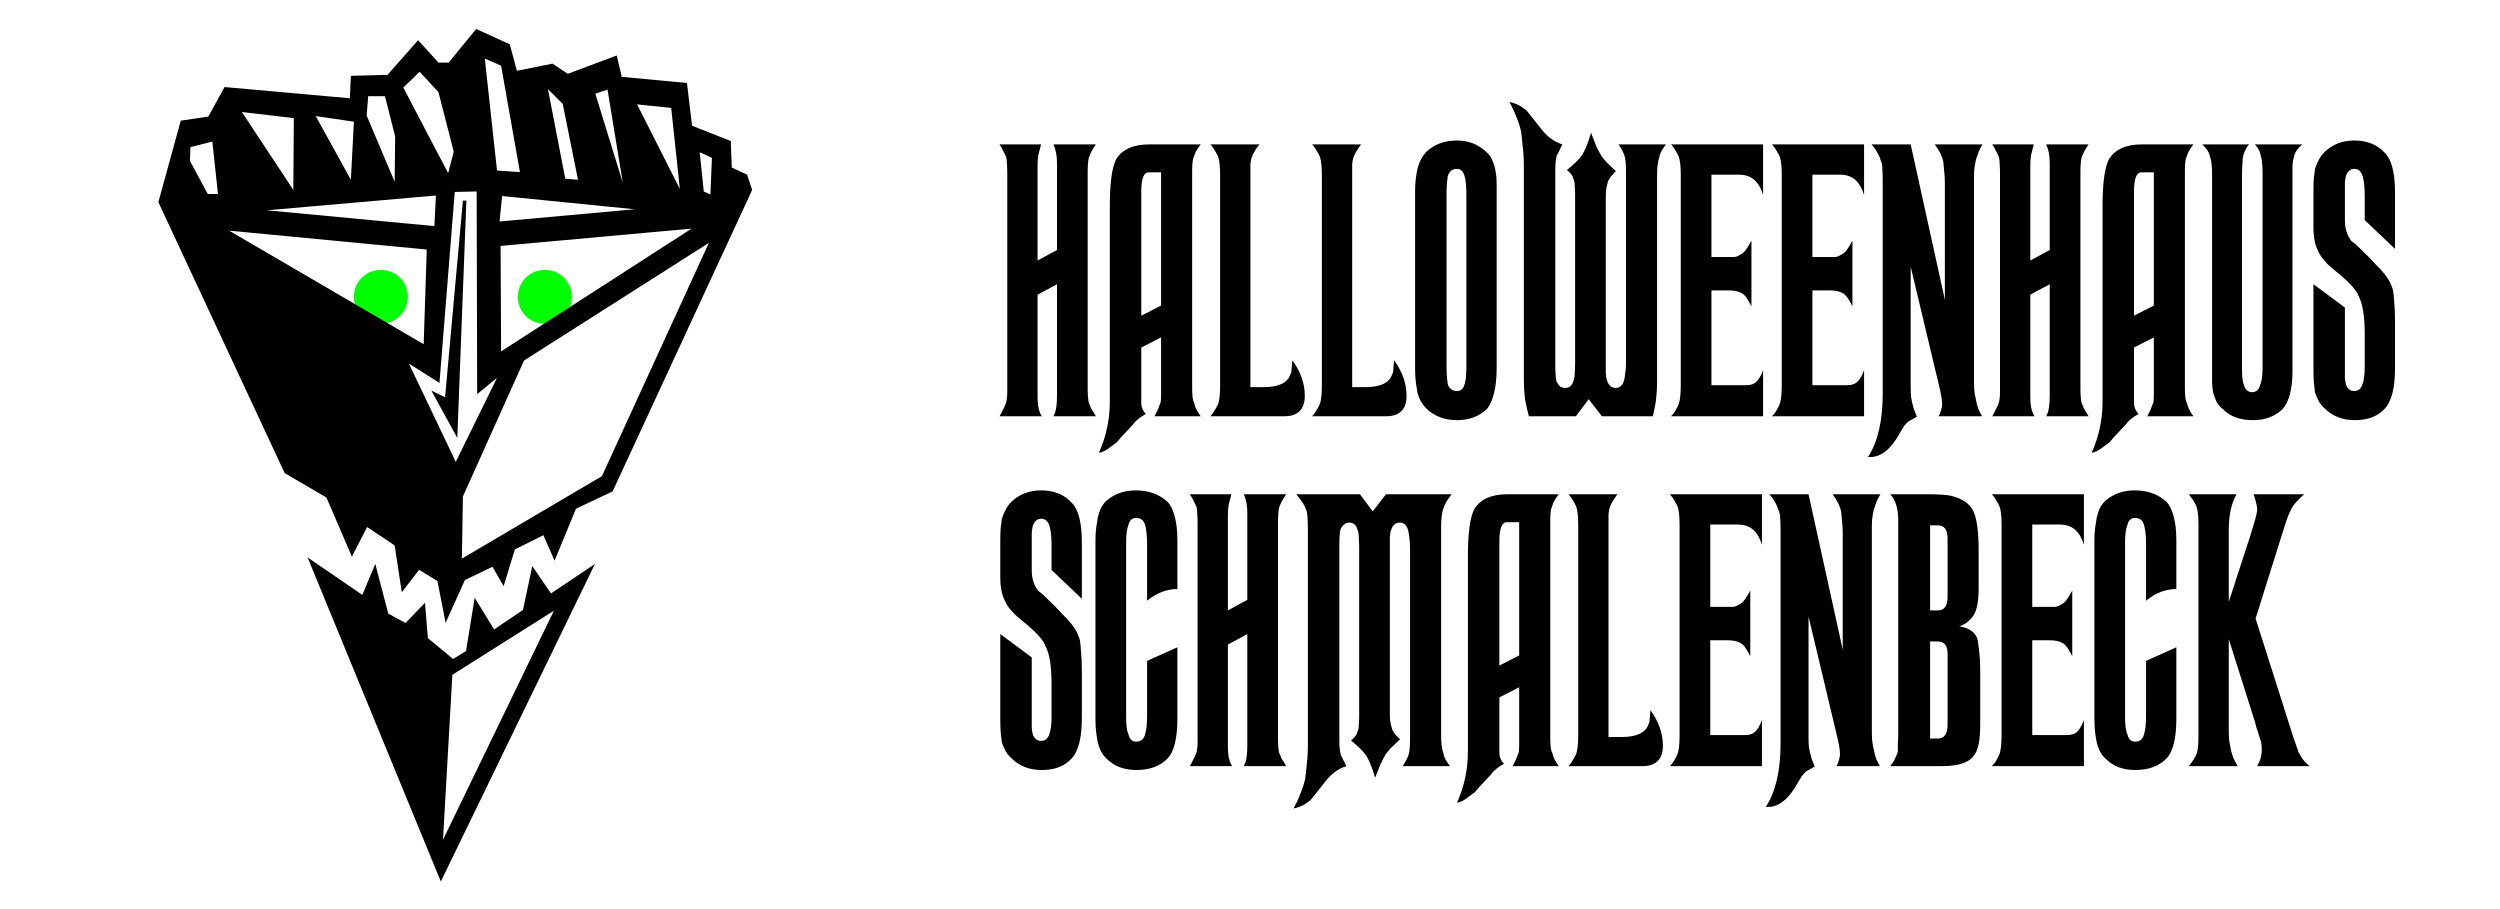<?xml version="1.0" encoding="UTF-8" standalone="no"?>
<svg
   width="550"
   height="200"
   viewBox="0 0 145.521 52.917"
   version="1.1"
   id="svg5"
   xmlns="http://www.w3.org/2000/svg"
   xmlns:svg="http://www.w3.org/2000/svg">
  <defs
     id="defs8" />
  <g
     id="layer1">
    <path
       id="path2565"
       fill="#00ff00"
       d="m 83.668,59.279 a 5.929,5.929 0 0 0 -5.928,5.93 5.929,5.929 0 0 0 5.928,5.928 5.929,5.929 0 0 0 5.928,-5.928 5.929,5.929 0 0 0 -5.928,-5.93 z m 36.02,0 a 5.929,5.929 0 0 0 -5.928,5.93 5.929,5.929 0 0 0 5.928,5.928 5.929,5.929 0 0 0 5.928,-5.928 5.929,5.929 0 0 0 -5.928,-5.93 z"
       transform="scale(0.265)" />
    <path
       id="path869"
       fill="currentColor"
       d="M 104.586 6.369 L 98.545 13.752 L 96.309 13.752 L 91.834 8.83 L 85.123 16.438 L 77.068 16.66 L 76.844 21.582 L 49.326 19.121 L 45.748 25.609 L 39.707 26.504 L 34.783 44.402 L 62.525 103.914 L 71.699 109.283 L 77.291 122.258 L 80.648 115.77 L 86.688 119.797 L 88.254 130.09 L 92.059 125.168 L 96.084 127.627 L 97.875 136.801 L 102.125 127.404 L 108.166 124.496 L 110.627 128.746 L 113.088 120.693 L 119.352 117.561 L 121.812 123.154 L 126.512 111.744 L 134.564 107.939 L 165.217 41.717 L 164.098 38.361 L 160.74 36.797 L 160.518 30.979 L 152.016 27.623 L 150.896 18.227 L 136.578 16.885 L 135.461 12.186 L 124.721 16.213 L 121.365 13.977 L 113.535 15.543 L 111.969 9.725 L 104.586 6.369 z M 106.488 12.857 L 110.068 14.424 L 114.207 37.803 L 109.172 37.467 L 106.488 12.857 z M 92.17 15.766 L 96.309 20.24 L 99.664 33.328 L 98.434 38.025 L 88.59 19.234 L 92.17 15.766 z M 120.357 19.57 L 123.604 22.812 L 126.959 39.48 L 124.162 39.256 L 120.357 19.57 z M 133.445 19.682 L 136.803 40.152 L 130.762 20.576 L 133.445 19.682 z M 80.871 21.135 L 84.562 21.135 L 86.799 29.973 L 86.688 39.928 L 80.537 25.387 L 80.871 21.135 z M 331.562 22.416 C 332.188 23.554 332.7 24.664 333.098 25.744 C 333.553 26.825 333.894 27.877 334.121 28.9 C 334.235 29.754 334.349 30.834 334.463 32.143 C 334.634 33.394 334.719 34.872 334.719 36.578 L 334.719 83.33 C 334.719 84.581 334.777 85.777 334.891 86.914 C 335.004 87.995 335.316 89.502 335.828 91.436 L 346.15 91.436 L 348.967 87.682 L 351.867 91.436 L 363.043 91.436 C 363.498 89.559 363.754 88.137 363.811 87.17 C 363.924 86.146 363.982 85.121 363.982 84.098 L 363.982 38.455 C 363.982 36.692 364.153 35.384 364.494 34.531 C 364.551 33.792 365.033 32.854 365.943 31.717 L 355.535 31.717 C 356.275 32.854 356.73 33.763 356.9 34.445 C 357.071 35.128 357.156 36.294 357.156 37.943 L 357.156 79.576 C 357.156 80.543 357.1 81.339 356.986 81.965 C 356.929 82.59 356.844 83.131 356.73 83.586 C 356.389 84.667 355.791 85.207 354.938 85.207 C 354.027 85.207 353.402 84.725 353.061 83.758 C 352.89 83.36 352.778 82.819 352.721 82.137 L 352.721 79.918 L 352.721 43.062 C 352.721 42.266 352.777 41.611 352.891 41.1 C 353.004 40.588 353.119 40.134 353.232 39.736 C 353.403 39.452 353.603 39.138 353.83 38.797 C 354.114 38.456 354.483 38.059 354.938 37.604 C 354.084 36.807 353.403 36.153 352.891 35.641 C 352.436 35.129 352.066 34.674 351.781 34.275 C 351.44 33.707 351.07 33.025 350.672 32.229 C 350.331 31.375 349.934 30.351 349.479 29.156 C 348.796 31.545 348.085 33.252 347.346 34.275 C 346.777 35.072 345.725 36.096 344.189 37.348 C 345.043 38.03 345.525 38.712 345.639 39.395 C 345.809 39.679 345.895 40.134 345.895 40.76 C 345.951 41.329 345.98 41.981 345.98 42.721 L 345.98 79.576 C 345.98 80.543 345.951 81.339 345.895 81.965 C 345.895 82.59 345.809 83.131 345.639 83.586 C 345.354 84.667 344.758 85.207 343.848 85.207 C 343.336 85.207 342.937 85.095 342.652 84.867 C 342.368 84.583 342.112 84.213 341.885 83.758 C 341.714 83.075 341.629 81.851 341.629 80.088 L 341.629 37.176 C 341.629 35.981 341.743 34.959 341.971 34.105 C 342.084 33.935 342.226 33.679 342.396 33.338 C 342.567 32.94 342.825 32.399 343.166 31.717 C 341.346 31.148 339.752 29.953 338.387 28.133 C 337.59 27.109 336.938 26.284 336.426 25.658 C 335.914 24.976 335.515 24.493 335.23 24.209 C 334.093 23.242 332.871 22.644 331.562 22.416 z M 139.936 22.926 L 147.43 23.709 L 149.332 41.494 L 139.936 22.926 z M 53.129 24.604 L 64.539 25.945 L 64.428 41.717 L 53.129 24.604 z M 69.35 25.498 L 77.738 26.729 L 77.068 39.48 L 69.35 25.498 z M 320.045 30.863 C 317.315 30.863 315.068 31.689 313.305 33.338 C 312.338 34.419 311.685 35.67 311.344 37.092 C 311.23 37.604 311.116 38.286 311.002 39.139 C 310.888 39.935 310.832 40.845 310.832 41.869 L 310.832 81.027 C 310.832 82.165 310.888 83.161 311.002 84.014 C 311.116 84.867 311.23 85.605 311.344 86.23 C 311.685 87.595 312.338 88.762 313.305 89.729 C 315.068 91.435 317.315 92.289 320.045 92.289 C 322.775 92.289 324.993 91.435 326.699 89.729 C 327.325 88.932 327.809 87.824 328.15 86.402 C 328.549 84.924 328.748 83.076 328.748 80.857 L 328.748 44.172 L 328.748 40.418 C 328.748 39.394 328.69 38.627 328.576 38.115 C 328.462 37.091 328.236 36.21 327.895 35.471 C 327.61 34.674 327.211 34.049 326.699 33.594 C 324.879 31.774 322.661 30.863 320.045 30.863 z M 517.119 30.863 C 514.56 30.863 512.398 31.689 510.635 33.338 C 509.725 34.248 509.014 35.499 508.502 37.092 C 508.445 37.604 508.36 38.286 508.246 39.139 C 508.189 39.935 508.16 40.845 508.16 41.869 L 508.16 49.973 C 508.16 51.338 508.303 52.562 508.588 53.643 C 508.929 54.723 509.411 55.717 510.037 56.627 C 510.265 56.911 510.693 57.396 511.318 58.078 C 512.001 58.704 512.909 59.471 514.047 60.381 C 516.322 62.315 517.659 63.851 518.057 64.988 C 518.967 66.638 519.422 69.425 519.422 73.35 L 519.422 80.43 C 519.422 82.193 519.281 83.444 518.996 84.184 C 518.712 85.321 518.086 85.891 517.119 85.891 C 516.266 85.891 515.667 85.435 515.326 84.525 C 515.212 84.127 515.127 83.643 515.07 83.074 L 515.07 80.857 L 515.07 67.547 L 508.16 62.43 L 508.16 81.027 C 508.16 82.165 508.191 83.161 508.246 84.014 C 508.36 84.867 508.445 85.605 508.502 86.23 C 508.786 86.97 509.071 87.625 509.355 88.193 C 509.697 88.762 510.123 89.274 510.635 89.729 C 512.341 91.435 514.559 92.289 517.289 92.289 C 520.133 92.289 522.322 91.435 523.857 89.729 C 525.336 88.136 526.076 85.18 526.076 80.857 L 526.076 70.449 C 526.076 68.857 526.02 67.52 525.906 66.439 C 525.849 65.359 525.764 64.475 525.65 63.793 C 525.423 62.94 525.082 62.144 524.627 61.404 C 524.172 60.665 523.602 59.927 522.92 59.188 C 522.124 58.391 521.442 57.68 520.873 57.055 C 520.304 56.429 519.82 55.945 519.422 55.604 L 518.057 54.238 C 517.602 53.783 517.09 53.357 516.521 52.959 C 515.555 51.765 515.07 50.228 515.07 48.352 L 515.07 42.209 L 515.07 40.162 C 515.127 39.536 515.212 38.996 515.326 38.541 C 515.724 37.574 516.323 37.092 517.119 37.092 C 518.143 37.092 518.796 37.774 519.08 39.139 C 519.194 39.594 519.279 40.161 519.336 40.844 C 519.393 41.469 519.422 42.295 519.422 43.318 L 519.422 48.352 L 526.076 54.666 L 526.076 42.295 C 526.076 37.972 525.338 35.073 523.859 33.594 C 522.21 31.774 519.963 30.863 517.119 30.863 z M 46.643 31.092 L 47.871 42.611 L 45.635 42.611 L 41.721 35.342 L 41.832 32.322 L 46.643 31.092 z M 219.547 31.717 C 219.945 32.286 220.23 32.797 220.4 33.252 C 220.628 33.65 220.798 33.991 220.912 34.275 C 221.083 34.674 221.168 35.214 221.168 35.896 C 221.225 36.522 221.252 37.262 221.252 38.115 L 221.252 86.061 C 221.252 87.198 221.14 88.079 220.912 88.705 C 220.798 88.989 220.655 89.303 220.484 89.645 C 220.314 89.929 220.143 90.27 219.973 90.668 L 219.547 91.436 L 228.846 91.436 L 228.504 90.838 C 228.106 89.985 227.908 88.762 227.908 87.17 L 227.908 64.732 L 232.174 62.43 L 232.174 86.828 C 232.174 88.534 232.03 89.815 231.746 90.668 L 231.404 91.436 L 240.705 91.436 L 240.277 90.668 C 239.993 90.27 239.766 89.9 239.596 89.559 C 239.482 89.16 239.339 88.82 239.168 88.535 C 238.997 87.796 238.912 86.63 238.912 85.037 L 238.912 38.115 C 238.912 36.409 238.997 35.243 239.168 34.617 C 239.452 33.764 239.966 32.797 240.705 31.717 L 231.404 31.717 C 231.916 32.854 232.174 34.218 232.174 35.811 L 232.174 54.922 L 227.908 57.225 L 227.908 36.322 C 227.908 35.526 227.964 34.759 228.078 34.02 C 228.249 33.28 228.448 32.513 228.676 31.717 L 219.547 31.717 z M 252.477 31.717 C 248.893 31.717 246.449 32.825 245.141 35.043 C 244.231 36.863 243.775 40.276 243.775 45.281 L 243.775 88.279 C 243.775 92.147 242.979 95.872 241.387 99.455 C 242.069 99.341 242.724 99.057 243.35 98.602 C 243.975 98.147 244.628 97.664 245.311 97.152 C 245.367 97.095 245.681 96.725 246.25 96.043 C 246.819 95.417 247.671 94.507 248.809 93.312 C 249.377 92.459 250.344 91.663 251.709 90.924 C 251.311 90.583 250.999 90.042 250.771 89.303 C 250.715 89.018 250.686 88.705 250.686 88.363 L 250.686 87 L 250.686 76.336 L 255.037 74.117 L 255.037 84.439 L 255.037 86.744 C 255.037 87.37 255.008 87.908 254.951 88.363 C 254.781 88.818 254.581 89.332 254.354 89.9 C 254.126 90.412 253.87 90.924 253.586 91.436 L 263.738 91.436 C 262.942 90.355 262.487 89.444 262.373 88.705 C 262.146 88.25 262.004 87.739 261.947 87.17 C 261.89 86.544 261.861 85.862 261.861 85.123 L 261.861 37.518 C 261.861 36.835 261.89 36.209 261.947 35.641 C 262.004 35.072 262.146 34.56 262.373 34.105 C 262.43 33.65 262.885 32.854 263.738 31.717 L 252.477 31.717 z M 265.871 31.717 C 266.326 32.229 266.667 32.711 266.895 33.166 C 267.179 33.621 267.408 34.047 267.578 34.445 C 267.863 35.298 268.004 36.664 268.004 38.541 L 268.004 84.611 C 268.004 86.488 267.862 87.852 267.578 88.705 C 267.407 89.103 267.179 89.529 266.895 89.984 C 266.667 90.439 266.326 90.924 265.871 91.436 L 282.08 91.436 C 285.094 91.436 286.604 89.928 286.604 86.914 C 286.604 84.241 285.693 81.653 283.873 79.15 C 283.816 79.833 283.758 80.459 283.701 81.027 C 283.701 81.539 283.616 81.936 283.445 82.221 C 282.82 84.098 280.857 85.037 277.559 85.037 L 274.658 85.037 L 274.658 38.541 L 274.658 36.066 C 274.715 35.384 274.829 34.843 275 34.445 C 275.227 33.763 275.768 32.854 276.621 31.717 L 265.871 31.717 z M 288.223 31.717 C 288.678 32.229 289.021 32.711 289.248 33.166 C 289.532 33.621 289.759 34.047 289.93 34.445 C 290.214 35.298 290.355 36.664 290.355 38.541 L 290.355 84.611 C 290.355 86.488 290.214 87.852 289.93 88.705 C 289.759 89.103 289.532 89.529 289.248 89.984 C 289.021 90.439 288.678 90.924 288.223 91.436 L 304.434 91.436 C 307.448 91.436 308.955 89.928 308.955 86.914 C 308.955 84.241 308.045 81.653 306.225 79.15 C 306.168 79.833 306.112 80.459 306.055 81.027 C 306.055 81.539 305.969 81.936 305.799 82.221 C 305.173 84.098 303.211 85.037 299.912 85.037 L 297.012 85.037 L 297.012 38.541 L 297.012 36.066 C 297.069 35.384 297.181 34.843 297.352 34.445 C 297.579 33.763 298.12 32.854 298.973 31.717 L 288.223 31.717 z M 367.053 31.717 C 367.508 32.229 367.849 32.711 368.076 33.166 C 368.361 33.621 368.589 34.047 368.76 34.445 C 369.044 35.298 369.186 36.608 369.186 38.371 L 369.186 84.611 C 369.186 86.488 369.044 87.852 368.76 88.705 C 368.589 89.16 368.361 89.615 368.076 90.07 C 367.849 90.525 367.508 90.981 367.053 91.436 L 387.271 91.436 L 387.271 81.283 C 386.873 82.421 386.391 83.273 385.822 83.842 C 385.31 84.354 384.57 84.611 383.604 84.611 L 375.926 84.611 L 375.926 63.793 L 379.85 63.793 C 380.93 63.793 381.841 63.992 382.58 64.391 C 382.978 64.618 383.348 64.988 383.689 65.5 C 384.031 66.012 384.372 66.609 384.713 67.291 L 384.713 52.873 C 384.315 53.612 383.916 54.267 383.518 54.836 C 383.119 55.405 382.637 55.804 382.068 56.031 C 381.784 56.259 381.385 56.4 380.873 56.457 L 379.082 56.457 L 375.926 56.457 L 375.926 38.371 L 381.982 38.371 C 383.347 38.371 384.457 38.741 385.311 39.48 C 386.164 40.22 386.816 41.328 387.271 42.807 L 387.271 31.717 L 367.053 31.717 z M 389.234 31.717 C 389.689 32.229 390.03 32.711 390.258 33.166 C 390.542 33.621 390.771 34.047 390.941 34.445 C 391.226 35.298 391.367 36.608 391.367 38.371 L 391.367 84.611 C 391.367 86.488 391.226 87.852 390.941 88.705 C 390.771 89.16 390.542 89.615 390.258 90.07 C 390.03 90.525 389.689 90.981 389.234 91.436 L 409.453 91.436 L 409.453 81.283 C 409.055 82.421 408.573 83.273 408.004 83.842 C 407.492 84.354 406.752 84.611 405.785 84.611 L 398.107 84.611 L 398.107 63.793 L 402.031 63.793 C 403.112 63.793 404.022 63.992 404.762 64.391 C 405.16 64.618 405.53 64.988 405.871 65.5 C 406.212 66.012 406.553 66.609 406.895 67.291 L 406.895 52.873 C 406.496 53.612 406.097 54.267 405.699 54.836 C 405.301 55.405 404.819 55.804 404.25 56.031 C 403.966 56.259 403.567 56.4 403.055 56.457 L 401.264 56.457 L 398.107 56.457 L 398.107 38.371 L 404.164 38.371 C 405.529 38.371 406.639 38.741 407.492 39.48 C 408.345 40.22 408.998 41.328 409.453 42.807 L 409.453 31.717 L 389.234 31.717 z M 411.074 31.717 C 411.643 32.342 412.069 32.939 412.354 33.508 C 412.695 34.077 412.923 34.588 413.037 35.043 C 413.321 35.612 413.463 36.266 413.463 37.006 C 413.52 37.745 413.549 38.627 413.549 39.65 L 413.549 86.402 C 413.549 92.431 412.468 97.094 410.307 100.393 L 410.818 100.393 C 413.264 100.393 415.482 98.545 417.473 94.848 C 417.757 94.393 418.013 93.966 418.24 93.568 C 418.524 93.227 418.809 92.913 419.094 92.629 C 419.321 92.515 419.577 92.374 419.861 92.203 C 420.203 92.032 420.602 91.806 421.057 91.521 C 420.772 90.839 420.544 90.269 420.373 89.814 C 420.259 89.359 420.147 88.933 420.033 88.535 C 419.976 88.251 419.891 87.825 419.777 87.256 C 419.72 86.63 419.691 85.89 419.691 85.037 L 419.691 58.59 L 425.834 84.354 C 426.346 86.401 426.602 87.881 426.602 88.791 C 426.602 89.246 426.516 89.701 426.346 90.156 C 426.232 90.611 426.062 91.037 425.834 91.436 L 435.389 91.436 C 435.047 90.867 434.763 90.326 434.535 89.814 C 434.365 89.303 434.223 88.762 434.109 88.193 C 433.996 87.738 433.881 87.198 433.768 86.572 C 433.654 85.89 433.598 85.065 433.598 84.098 L 433.598 38.627 C 433.598 37.774 433.653 37.034 433.768 36.408 C 433.881 35.726 433.996 35.185 434.109 34.787 L 434.195 34.617 C 434.309 34.219 434.45 33.793 434.621 33.338 C 434.849 32.826 435.133 32.286 435.475 31.717 L 424.98 31.717 C 426.004 33.082 426.63 34.36 426.857 35.555 C 426.914 36.01 426.971 36.635 427.027 37.432 C 427.141 38.228 427.199 39.167 427.199 40.248 L 427.199 65.842 L 419.691 31.717 L 411.074 31.717 z M 437.607 31.717 C 438.006 32.286 438.288 32.797 438.459 33.252 C 438.687 33.65 438.857 33.991 438.971 34.275 C 439.141 34.674 439.227 35.214 439.227 35.896 C 439.284 36.522 439.312 37.262 439.312 38.115 L 439.312 86.061 C 439.312 87.198 439.198 88.079 438.971 88.705 C 438.857 88.989 438.716 89.303 438.545 89.645 C 438.374 89.929 438.204 90.27 438.033 90.668 L 437.607 91.436 L 446.906 91.436 L 446.564 90.838 C 446.166 89.985 445.967 88.762 445.967 87.17 L 445.967 64.732 L 450.232 62.43 L 450.232 86.828 C 450.232 88.534 450.091 89.815 449.807 90.668 L 449.465 91.436 L 458.764 91.436 L 458.338 90.668 C 458.054 90.27 457.827 89.9 457.656 89.559 C 457.542 89.16 457.399 88.82 457.229 88.535 C 457.058 87.796 456.973 86.63 456.973 85.037 L 456.973 38.115 C 456.973 36.409 457.058 35.243 457.229 34.617 C 457.513 33.764 458.024 32.797 458.764 31.717 L 449.465 31.717 C 449.977 32.854 450.232 34.218 450.232 35.811 L 450.232 54.922 L 445.967 57.225 L 445.967 36.322 C 445.967 35.526 446.025 34.759 446.139 34.02 C 446.309 33.28 446.507 32.513 446.734 31.717 L 437.607 31.717 z M 470.537 31.717 C 466.954 31.717 464.509 32.825 463.201 35.043 C 462.291 36.863 461.836 40.276 461.836 45.281 L 461.836 88.279 C 461.836 92.147 461.04 95.872 459.447 99.455 C 460.13 99.341 460.783 99.057 461.408 98.602 C 462.034 98.147 462.689 97.664 463.371 97.152 C 463.428 97.095 463.742 96.725 464.311 96.043 C 464.879 95.417 465.732 94.507 466.869 93.312 C 467.438 92.459 468.405 91.663 469.77 90.924 C 469.371 90.583 469.06 90.042 468.832 89.303 C 468.775 89.018 468.746 88.705 468.746 88.363 L 468.746 87 L 468.746 76.336 L 473.098 74.117 L 473.098 84.439 L 473.098 86.744 C 473.098 87.37 473.067 87.908 473.012 88.363 C 472.841 88.818 472.642 89.332 472.414 89.9 C 472.187 90.412 471.931 90.924 471.646 91.436 L 481.799 91.436 C 481.003 90.355 480.547 89.444 480.434 88.705 C 480.206 88.25 480.065 87.739 480.008 87.17 C 479.951 86.544 479.922 85.862 479.922 85.123 L 479.922 37.518 C 479.922 36.835 479.952 36.209 480.008 35.641 C 480.065 35.072 480.206 34.56 480.434 34.105 C 480.491 33.65 480.946 32.854 481.799 31.717 L 470.537 31.717 z M 483.762 31.717 C 484.785 32.741 485.326 33.593 485.383 34.275 C 485.724 35.072 485.895 36.408 485.895 38.285 L 485.895 81.369 L 485.895 84.184 C 485.952 85.037 486.037 85.748 486.15 86.316 C 486.378 87.056 486.634 87.738 486.918 88.363 C 487.259 88.932 487.714 89.445 488.283 89.9 C 489.876 91.493 492.065 92.289 494.852 92.289 C 497.525 92.289 499.687 91.493 501.336 89.9 C 502.815 88.308 503.555 85.464 503.555 81.369 L 503.555 38.883 L 503.555 36.238 C 503.612 35.499 503.724 34.929 503.895 34.531 C 503.952 33.678 504.55 32.741 505.688 31.717 L 495.279 31.717 C 496.019 32.456 496.472 33.365 496.643 34.445 C 496.756 34.73 496.842 35.214 496.898 35.896 C 496.956 36.522 496.984 37.289 496.984 38.199 L 496.984 80.602 C 496.984 82.478 496.814 83.786 496.473 84.525 C 496.188 85.606 495.592 86.146 494.682 86.146 C 493.828 86.146 493.23 85.635 492.889 84.611 C 492.604 83.929 492.463 82.734 492.463 81.027 L 492.463 38.883 C 492.463 37.745 492.493 36.835 492.549 36.152 C 492.606 35.47 492.635 34.986 492.635 34.701 C 492.805 33.621 493.259 32.627 493.998 31.717 L 483.762 31.717 z M 153.693 33.439 L 156.379 34.67 L 156.043 42.725 L 154.588 42.053 L 153.693 33.439 z M 320.045 37.092 C 320.898 37.092 321.468 37.688 321.752 38.883 C 321.866 39.281 321.951 39.821 322.008 40.504 C 322.065 41.186 322.094 42.01 322.094 42.977 L 322.094 80.26 C 322.094 81.227 322.065 82.052 322.008 82.734 C 321.951 83.36 321.866 83.842 321.752 84.184 C 321.524 85.321 320.955 85.891 320.045 85.891 C 319.021 85.891 318.339 85.377 317.998 84.354 C 317.941 83.955 317.885 83.473 317.828 82.904 C 317.771 82.336 317.742 81.568 317.742 80.602 L 317.742 42.551 C 317.742 41.584 317.771 40.817 317.828 40.248 C 317.885 39.679 317.941 39.166 317.998 38.711 C 318.339 37.63 319.021 37.092 320.045 37.092 z M 252.307 37.859 L 255.037 37.859 L 255.037 67.121 L 250.686 69.34 L 250.686 42.039 C 250.686 39.252 251.226 37.859 252.307 37.859 z M 470.367 37.859 L 473.098 37.859 L 473.098 67.121 L 468.746 69.34 L 468.746 42.039 C 468.746 39.252 469.287 37.859 470.367 37.859 z M 104.697 42.053 L 104.811 86.574 L 109.172 82.996 L 100.111 101.451 L 89.82 79.863 L 96.533 84.113 L 99.889 42.166 L 104.697 42.053 z M 95.748 42.947 L 95.414 49.66 L 58.611 46.193 L 95.748 42.947 z M 110.291 43.061 L 139.375 45.969 L 109.732 48.654 L 110.291 43.061 z M 102.441 44.061 L 101.678 44.066 L 97.762 87.246 L 94.742 85.791 L 100.447 96.195 L 102.441 44.061 z M 151.904 50.219 L 110.068 77.178 L 109.955 54.023 L 151.904 50.219 z M 50.334 50.666 L 93.736 54.805 L 93.064 75.611 L 50.334 50.666 z M 155.707 53.352 L 132.217 104.584 L 101.455 122.705 L 101.678 109.059 L 115.102 79.191 L 155.707 53.352 z M 228.676 107.713 C 226.116 107.713 223.955 108.538 222.191 110.188 C 221.281 111.098 220.57 112.349 220.059 113.941 C 220.002 114.453 219.917 115.135 219.803 115.988 C 219.746 116.785 219.717 117.695 219.717 118.719 L 219.717 126.822 C 219.717 128.187 219.86 129.412 220.145 130.492 C 220.486 131.573 220.968 132.567 221.594 133.477 C 221.821 133.761 222.247 134.245 222.873 134.928 C 223.556 135.553 224.466 136.32 225.604 137.23 C 227.879 139.164 229.215 140.7 229.613 141.838 C 230.523 143.487 230.979 146.275 230.979 150.199 L 230.979 157.279 C 230.979 159.042 230.837 160.294 230.553 161.033 C 230.268 162.171 229.643 162.74 228.676 162.74 C 227.823 162.74 227.224 162.285 226.883 161.375 C 226.769 160.977 226.684 160.493 226.627 159.924 L 226.627 157.707 L 226.627 144.396 L 219.717 139.279 L 219.717 157.877 C 219.717 159.014 219.746 160.01 219.803 160.863 C 219.917 161.716 220.002 162.456 220.059 163.082 C 220.343 163.821 220.628 164.474 220.912 165.043 C 221.253 165.612 221.68 166.123 222.191 166.578 C 223.898 168.284 226.116 169.139 228.846 169.139 C 231.689 169.139 233.878 168.284 235.414 166.578 C 236.893 164.986 237.633 162.03 237.633 157.707 L 237.633 147.299 C 237.633 145.706 237.577 144.37 237.463 143.289 C 237.406 142.208 237.321 141.327 237.207 140.645 C 236.98 139.791 236.639 138.993 236.184 138.254 C 235.729 137.515 235.159 136.776 234.477 136.037 C 233.68 135.241 232.998 134.53 232.43 133.904 C 231.861 133.279 231.377 132.794 230.979 132.453 L 229.613 131.088 C 229.158 130.633 228.647 130.207 228.078 129.809 C 227.111 128.614 226.627 127.078 226.627 125.201 L 226.627 119.059 L 226.627 117.012 C 226.684 116.386 226.769 115.846 226.883 115.391 C 227.281 114.424 227.88 113.941 228.676 113.941 C 229.7 113.941 230.352 114.623 230.637 115.988 C 230.75 116.443 230.836 117.013 230.893 117.695 C 230.949 118.321 230.979 119.144 230.979 120.168 L 230.979 125.201 L 237.633 131.516 L 237.633 119.145 C 237.633 114.822 236.893 111.922 235.414 110.443 C 233.765 108.623 231.52 107.713 228.676 107.713 z M 249.492 107.713 C 246.99 107.713 244.857 108.453 243.094 109.932 C 242.582 110.387 242.154 110.954 241.812 111.637 C 241.528 112.262 241.301 112.946 241.131 113.686 C 241.017 114.311 240.903 115.049 240.789 115.902 C 240.675 116.699 240.619 117.665 240.619 118.803 L 240.619 157.963 C 240.619 159.1 240.675 160.094 240.789 160.947 C 240.903 161.8 241.017 162.513 241.131 163.082 C 241.529 164.675 242.184 165.868 243.094 166.664 C 243.947 167.517 244.914 168.143 245.994 168.541 C 247.132 168.939 248.325 169.139 249.576 169.139 C 252.477 169.139 254.753 168.313 256.402 166.664 C 257.881 165.185 258.619 162.227 258.619 157.791 L 258.619 142.18 L 251.965 145.166 L 251.965 156.682 C 251.965 157.762 251.938 158.646 251.881 159.328 C 251.824 160.011 251.739 160.522 251.625 160.863 C 251.398 162.228 250.714 162.91 249.576 162.91 C 248.666 162.91 248.099 162.37 247.871 161.289 C 247.53 160.607 247.359 159.355 247.359 157.535 L 247.359 119.059 C 247.359 117.352 247.53 116.101 247.871 115.305 C 248.099 114.281 248.666 113.77 249.576 113.77 C 250.714 113.77 251.398 114.424 251.625 115.732 C 251.739 116.187 251.824 116.755 251.881 117.438 C 251.938 118.063 251.965 118.888 251.965 119.912 L 251.965 131.941 C 254.069 130.235 256.287 129.383 258.619 129.383 L 258.619 118.803 C 258.619 116.585 258.422 114.793 258.023 113.428 C 257.682 112.006 257.142 110.927 256.402 110.188 C 254.582 108.538 252.279 107.713 249.492 107.713 z M 468.916 107.713 C 466.413 107.713 464.281 108.453 462.518 109.932 C 462.006 110.387 461.58 110.954 461.238 111.637 C 460.954 112.262 460.727 112.946 460.557 113.686 C 460.443 114.311 460.328 115.049 460.215 115.902 C 460.101 116.699 460.045 117.665 460.045 118.803 L 460.045 157.963 C 460.045 159.1 460.101 160.094 460.215 160.947 C 460.329 161.8 460.443 162.513 460.557 163.082 C 460.955 164.675 461.608 165.868 462.518 166.664 C 463.371 167.517 464.337 168.143 465.418 168.541 C 466.555 168.939 467.751 169.139 469.002 169.139 C 471.903 169.139 474.177 168.313 475.826 166.664 C 477.305 165.185 478.045 162.227 478.045 157.791 L 478.045 142.18 L 471.391 145.166 L 471.391 156.682 C 471.391 157.762 471.36 158.646 471.305 159.328 C 471.248 160.011 471.163 160.522 471.049 160.863 C 470.821 162.228 470.139 162.91 469.002 162.91 C 468.092 162.91 467.522 162.37 467.295 161.289 C 466.954 160.607 466.783 159.355 466.783 157.535 L 466.783 119.059 C 466.783 117.352 466.954 116.101 467.295 115.305 C 467.522 114.281 468.092 113.77 469.002 113.77 C 470.139 113.77 470.821 114.424 471.049 115.732 C 471.163 116.187 471.248 116.755 471.305 117.438 C 471.362 118.063 471.391 118.888 471.391 119.912 L 471.391 131.941 C 473.495 130.235 475.713 129.383 478.045 129.383 L 478.045 118.803 C 478.045 116.585 477.845 114.793 477.447 113.428 C 477.106 112.006 476.566 110.927 475.826 110.188 C 474.006 108.538 471.703 107.713 468.916 107.713 z M 261.35 108.566 C 261.748 109.135 262.033 109.647 262.203 110.102 C 262.431 110.5 262.601 110.841 262.715 111.125 C 262.885 111.523 262.971 112.064 262.971 112.746 C 263.028 113.372 263.057 114.112 263.057 114.965 L 263.057 162.91 C 263.057 164.048 262.942 164.929 262.715 165.555 C 262.601 165.839 262.46 166.153 262.289 166.494 C 262.118 166.779 261.948 167.119 261.777 167.518 L 261.35 168.285 L 270.648 168.285 L 270.309 167.688 C 269.91 166.834 269.711 165.612 269.711 164.02 L 269.711 141.582 L 273.977 139.279 L 273.977 163.678 C 273.977 165.384 273.833 166.664 273.549 167.518 L 273.209 168.285 L 282.508 168.285 L 282.082 167.518 C 281.798 167.119 281.569 166.749 281.398 166.408 C 281.285 166.01 281.143 165.669 280.973 165.385 C 280.802 164.645 280.717 163.479 280.717 161.887 L 280.717 114.965 C 280.717 113.259 280.802 112.092 280.973 111.467 C 281.257 110.614 281.768 109.647 282.508 108.566 L 273.209 108.566 C 273.721 109.704 273.977 111.068 273.977 112.66 L 273.977 131.771 L 269.711 134.074 L 269.711 113.172 C 269.711 112.376 269.767 111.609 269.881 110.869 C 270.052 110.13 270.251 109.363 270.479 108.566 L 261.35 108.566 z M 284.727 108.566 C 285.921 109.988 286.632 111.096 286.859 111.893 C 287.03 112.177 287.142 112.746 287.199 113.6 C 287.256 114.396 287.285 115.419 287.285 116.67 L 287.285 163.422 C 287.285 165.128 287.2 166.635 287.029 167.943 C 286.916 169.195 286.801 170.246 286.688 171.1 C 286.46 172.123 286.119 173.177 285.664 174.258 C 285.266 175.338 284.755 176.446 284.129 177.584 C 285.437 177.356 286.659 176.76 287.797 175.793 C 288.081 175.509 288.48 175.024 288.992 174.342 C 289.504 173.716 290.157 172.893 290.953 171.869 C 292.318 170.049 293.91 168.854 295.73 168.285 L 294.963 166.75 C 294.792 166.352 294.651 166.067 294.537 165.896 C 294.31 165.043 294.195 164.019 294.195 162.824 L 294.195 119.912 C 294.195 118.149 294.281 116.927 294.451 116.244 C 294.679 115.789 294.934 115.448 295.219 115.221 C 295.503 114.936 295.902 114.793 296.414 114.793 C 297.324 114.793 297.921 115.333 298.205 116.414 C 298.376 116.869 298.461 117.41 298.461 118.035 C 298.518 118.661 298.547 119.457 298.547 120.424 L 298.547 157.279 C 298.547 158.019 298.518 158.702 298.461 159.328 C 298.461 159.897 298.376 160.323 298.205 160.607 C 298.091 161.29 297.607 161.972 296.754 162.654 C 298.29 163.906 299.343 164.93 299.912 165.727 C 300.651 166.75 301.362 168.455 302.045 170.844 C 302.5 169.649 302.897 168.656 303.238 167.859 C 303.636 167.006 304.006 166.295 304.348 165.727 C 304.632 165.328 305.002 164.873 305.457 164.361 C 305.969 163.849 306.651 163.195 307.504 162.398 C 307.049 161.943 306.679 161.546 306.395 161.205 C 306.167 160.864 305.969 160.55 305.799 160.266 C 305.685 159.868 305.571 159.412 305.457 158.9 C 305.343 158.388 305.285 157.736 305.285 156.939 L 305.285 120.084 L 305.285 117.865 C 305.342 117.183 305.456 116.642 305.627 116.244 C 305.968 115.277 306.594 114.793 307.504 114.793 C 308.357 114.793 308.954 115.333 309.295 116.414 C 309.409 116.869 309.496 117.41 309.553 118.035 C 309.666 118.661 309.723 119.457 309.723 120.424 L 309.723 162.057 C 309.723 163.706 309.637 164.872 309.467 165.555 C 309.296 166.237 308.841 167.148 308.102 168.285 L 318.51 168.285 C 317.6 167.148 317.115 166.21 317.059 165.471 C 316.717 164.618 316.547 163.308 316.547 161.545 L 316.547 115.902 C 316.547 113.912 316.717 112.49 317.059 111.637 C 317.286 110.84 317.885 109.818 318.852 108.566 L 304.434 108.566 L 301.533 112.32 L 298.717 108.566 L 284.727 108.566 z M 331.137 108.566 C 327.554 108.566 325.107 109.674 323.799 111.893 C 322.889 113.713 322.434 117.126 322.434 122.131 L 322.434 165.129 C 322.434 168.996 321.637 172.722 320.045 176.305 C 320.727 176.191 321.382 175.906 322.008 175.451 C 322.633 174.996 323.288 174.514 323.971 174.002 C 324.028 173.945 324.339 173.575 324.908 172.893 C 325.477 172.267 326.329 171.357 327.467 170.162 C 328.036 169.309 329.004 168.513 330.369 167.773 C 329.971 167.432 329.657 166.892 329.43 166.152 C 329.373 165.868 329.344 165.556 329.344 165.215 L 329.344 163.85 L 329.344 153.186 L 333.695 150.967 L 333.695 161.289 L 333.695 163.594 C 333.695 164.219 333.666 164.76 333.609 165.215 C 333.439 165.67 333.241 166.181 333.014 166.75 C 332.786 167.262 332.53 167.773 332.246 168.285 L 342.396 168.285 C 341.6 167.205 341.147 166.294 341.033 165.555 C 340.806 165.1 340.662 164.588 340.605 164.02 C 340.549 163.394 340.521 162.712 340.521 161.973 L 340.521 114.367 C 340.521 113.685 340.549 113.059 340.605 112.49 C 340.662 111.921 340.806 111.41 341.033 110.955 C 341.09 110.5 341.543 109.704 342.396 108.566 L 331.137 108.566 z M 344.529 108.566 C 344.984 109.078 345.327 109.561 345.555 110.016 C 345.839 110.471 346.066 110.897 346.236 111.295 C 346.521 112.148 346.662 113.514 346.662 115.391 L 346.662 161.461 C 346.662 163.338 346.521 164.702 346.236 165.555 C 346.066 165.953 345.839 166.379 345.555 166.834 C 345.327 167.289 344.984 167.773 344.529 168.285 L 360.74 168.285 C 363.755 168.285 365.262 166.778 365.262 163.764 C 365.262 161.091 364.351 158.503 362.531 156 C 362.474 156.683 362.418 157.308 362.361 157.877 C 362.361 158.389 362.276 158.788 362.105 159.072 C 361.48 160.949 359.518 161.887 356.219 161.887 L 353.318 161.887 L 353.318 115.391 L 353.318 112.916 C 353.375 112.234 353.488 111.693 353.658 111.295 C 353.886 110.612 354.426 109.704 355.279 108.566 L 344.529 108.566 z M 366.797 108.566 C 367.252 109.078 367.593 109.561 367.82 110.016 C 368.105 110.471 368.333 110.897 368.504 111.295 C 368.788 112.148 368.93 113.458 368.93 115.221 L 368.93 161.461 C 368.93 163.338 368.788 164.702 368.504 165.555 C 368.333 166.01 368.105 166.465 367.82 166.92 C 367.593 167.375 367.252 167.83 366.797 168.285 L 387.016 168.285 L 387.016 158.133 C 386.617 159.27 386.135 160.123 385.566 160.691 C 385.055 161.203 384.315 161.461 383.348 161.461 L 375.67 161.461 L 375.67 140.645 L 379.594 140.645 C 380.674 140.645 381.585 140.842 382.324 141.24 C 382.722 141.468 383.092 141.838 383.434 142.35 C 383.775 142.861 384.116 143.458 384.457 144.141 L 384.457 129.723 C 384.059 130.462 383.66 131.117 383.262 131.686 C 382.864 132.254 382.381 132.653 381.812 132.881 C 381.528 133.108 381.129 133.25 380.617 133.307 L 378.826 133.307 L 375.67 133.307 L 375.67 115.221 L 381.727 115.221 C 383.092 115.221 384.202 115.591 385.055 116.33 C 385.908 117.069 386.561 118.177 387.016 119.656 L 387.016 108.566 L 366.797 108.566 z M 388.637 108.566 C 389.205 109.192 389.632 109.789 389.916 110.357 C 390.257 110.926 390.486 111.438 390.6 111.893 C 390.884 112.461 391.025 113.116 391.025 113.855 C 391.082 114.595 391.111 115.476 391.111 116.5 L 391.111 163.252 C 391.111 169.281 390.03 173.943 387.869 177.242 L 388.381 177.242 C 390.827 177.242 393.045 175.394 395.035 171.697 C 395.319 171.242 395.575 170.816 395.803 170.418 C 396.087 170.077 396.372 169.765 396.656 169.48 C 396.884 169.367 397.139 169.223 397.424 169.053 C 397.765 168.882 398.164 168.655 398.619 168.371 C 398.335 167.689 398.106 167.119 397.936 166.664 C 397.822 166.209 397.709 165.783 397.596 165.385 C 397.539 165.1 397.454 164.674 397.34 164.105 C 397.283 163.48 397.254 162.74 397.254 161.887 L 397.254 135.439 L 403.396 161.205 C 403.908 163.253 404.164 164.731 404.164 165.641 C 404.164 166.096 404.079 166.551 403.908 167.006 C 403.794 167.461 403.624 167.887 403.396 168.285 L 412.951 168.285 C 412.61 167.716 412.325 167.176 412.098 166.664 C 411.927 166.152 411.786 165.612 411.672 165.043 C 411.558 164.588 411.444 164.048 411.33 163.422 C 411.216 162.739 411.16 161.914 411.16 160.947 L 411.16 115.477 C 411.16 114.623 411.216 113.883 411.33 113.258 C 411.444 112.575 411.558 112.035 411.672 111.637 L 411.758 111.467 C 411.872 111.069 412.013 110.643 412.184 110.188 C 412.411 109.676 412.696 109.135 413.037 108.566 L 402.543 108.566 C 403.567 109.931 404.192 111.21 404.42 112.404 C 404.477 112.859 404.533 113.485 404.59 114.281 C 404.704 115.078 404.762 116.017 404.762 117.098 L 404.762 142.691 L 397.254 108.566 L 388.637 108.566 z M 415.17 108.566 C 416.364 109.761 416.961 111.694 416.961 114.367 L 416.961 160.521 C 416.961 161.659 416.931 162.626 416.875 163.422 L 416.875 165.129 C 416.705 165.641 416.478 166.181 416.193 166.75 C 415.966 167.262 415.625 167.773 415.17 168.285 L 426.688 168.285 C 430.441 168.285 432.83 167.375 433.854 165.555 C 434.593 164.417 434.963 162.284 434.963 159.156 L 434.963 147.639 C 434.963 145.705 434.877 144.113 434.707 142.861 C 434.593 141.61 434.45 140.7 434.279 140.131 C 433.711 138.766 432.403 137.914 430.355 137.572 C 431.664 137.174 432.745 136.322 433.598 135.014 C 434.28 133.819 434.621 131.828 434.621 129.041 L 434.621 121.191 C 434.621 116.755 434.222 113.77 433.426 112.234 C 432.686 110.642 431.067 109.532 428.564 108.906 C 428.109 108.793 427.399 108.707 426.432 108.65 C 425.522 108.594 424.441 108.566 423.189 108.566 L 415.17 108.566 z M 437.521 108.566 C 437.976 109.078 438.317 109.561 438.545 110.016 C 438.829 110.471 439.058 110.897 439.229 111.295 C 439.513 112.148 439.654 113.458 439.654 115.221 L 439.654 161.461 C 439.654 163.338 439.513 164.702 439.229 165.555 C 439.058 166.01 438.829 166.465 438.545 166.92 C 438.317 167.375 437.976 167.83 437.521 168.285 L 457.74 168.285 L 457.74 158.133 C 457.342 159.27 456.86 160.123 456.291 160.691 C 455.779 161.203 455.039 161.461 454.072 161.461 L 446.395 161.461 L 446.395 140.645 L 450.318 140.645 C 451.399 140.645 452.309 140.842 453.049 141.24 C 453.447 141.468 453.817 141.838 454.158 142.35 C 454.499 142.861 454.84 143.458 455.182 144.141 L 455.182 129.723 C 454.784 130.462 454.384 131.117 453.986 131.686 C 453.588 132.254 453.106 132.653 452.537 132.881 C 452.253 133.108 451.854 133.25 451.342 133.307 L 449.551 133.307 L 446.395 133.307 L 446.395 115.221 L 452.451 115.221 C 453.816 115.221 454.926 115.591 455.779 116.33 C 456.632 117.069 457.285 118.177 457.74 119.656 L 457.74 108.566 L 437.521 108.566 z M 480.775 108.566 C 481.742 109.818 482.31 110.726 482.48 111.295 C 482.765 112.148 482.908 113.458 482.908 115.221 L 482.908 161.461 C 482.908 162.428 482.878 163.224 482.822 163.85 C 482.765 164.475 482.68 164.987 482.566 165.385 C 482.339 166.124 481.742 167.091 480.775 168.285 L 491.525 168.285 C 491.127 167.603 490.784 166.948 490.5 166.322 C 490.272 165.64 490.102 165.043 489.988 164.531 C 489.875 163.963 489.762 163.337 489.648 162.654 C 489.591 161.972 489.562 161.176 489.562 160.266 L 489.562 140.389 L 495.363 158.73 C 495.477 159.299 495.618 159.811 495.789 160.266 C 495.96 160.721 496.103 161.176 496.217 161.631 C 496.501 162.313 496.672 162.91 496.729 163.422 C 496.786 163.877 496.814 164.332 496.814 164.787 C 496.814 165.356 496.729 165.925 496.559 166.494 C 496.445 167.006 496.189 167.603 495.791 168.285 L 507.307 168.285 C 506.738 167.83 506.256 167.346 505.857 166.834 C 505.516 166.322 505.175 165.755 504.834 165.129 C 504.777 164.845 504.606 164.333 504.322 163.594 C 504.038 162.854 503.668 161.744 503.213 160.266 L 495.449 135.865 L 501.08 117.951 C 501.535 116.529 501.905 115.363 502.189 114.453 C 502.531 113.486 502.813 112.775 503.041 112.32 C 503.325 111.638 503.724 111.012 504.236 110.443 C 504.805 109.818 505.431 109.192 506.113 108.566 L 495.021 108.566 C 495.249 109.192 495.421 109.789 495.535 110.357 C 495.706 110.869 495.791 111.381 495.791 111.893 C 495.791 112.348 495.648 113.088 495.363 114.111 C 495.079 115.078 494.709 116.301 494.254 117.779 L 489.562 132.197 L 489.562 116.33 C 489.562 113.145 490.13 110.557 491.268 108.566 L 480.775 108.566 z M 330.965 114.709 L 333.695 114.709 L 333.695 143.971 L 329.344 146.189 L 329.344 118.889 C 329.344 116.102 329.884 114.709 330.965 114.709 z M 423.957 115.391 L 425.662 115.391 C 427.084 115.391 427.795 116.357 427.795 118.291 L 427.795 131.088 C 427.795 133.079 427.084 134.074 425.662 134.074 L 423.957 134.074 L 423.957 115.391 z M 67.562 122.443 L 96.83 193.631 L 130.684 123.867 L 121.033 130.352 L 116.92 124.342 L 114.863 133.99 L 108.535 138.262 L 104.264 131.303 L 102.365 143.008 L 99.518 144.748 L 93.98 140.16 L 93.35 132.408 L 89.078 136.84 L 85.281 134.783 L 82.434 123.867 L 79.586 130.668 L 67.562 122.443 z M 121.666 134.148 L 97.303 184.457 L 99.361 148.229 L 121.666 134.148 z M 423.957 140.9 L 425.662 140.9 C 427.084 140.9 427.795 141.809 427.795 143.629 L 427.795 159.156 C 427.795 161.204 427.084 162.229 425.662 162.229 L 423.957 162.229 L 423.957 140.9 z "
       transform="scale(0.265)" />
  </g>
</svg>
